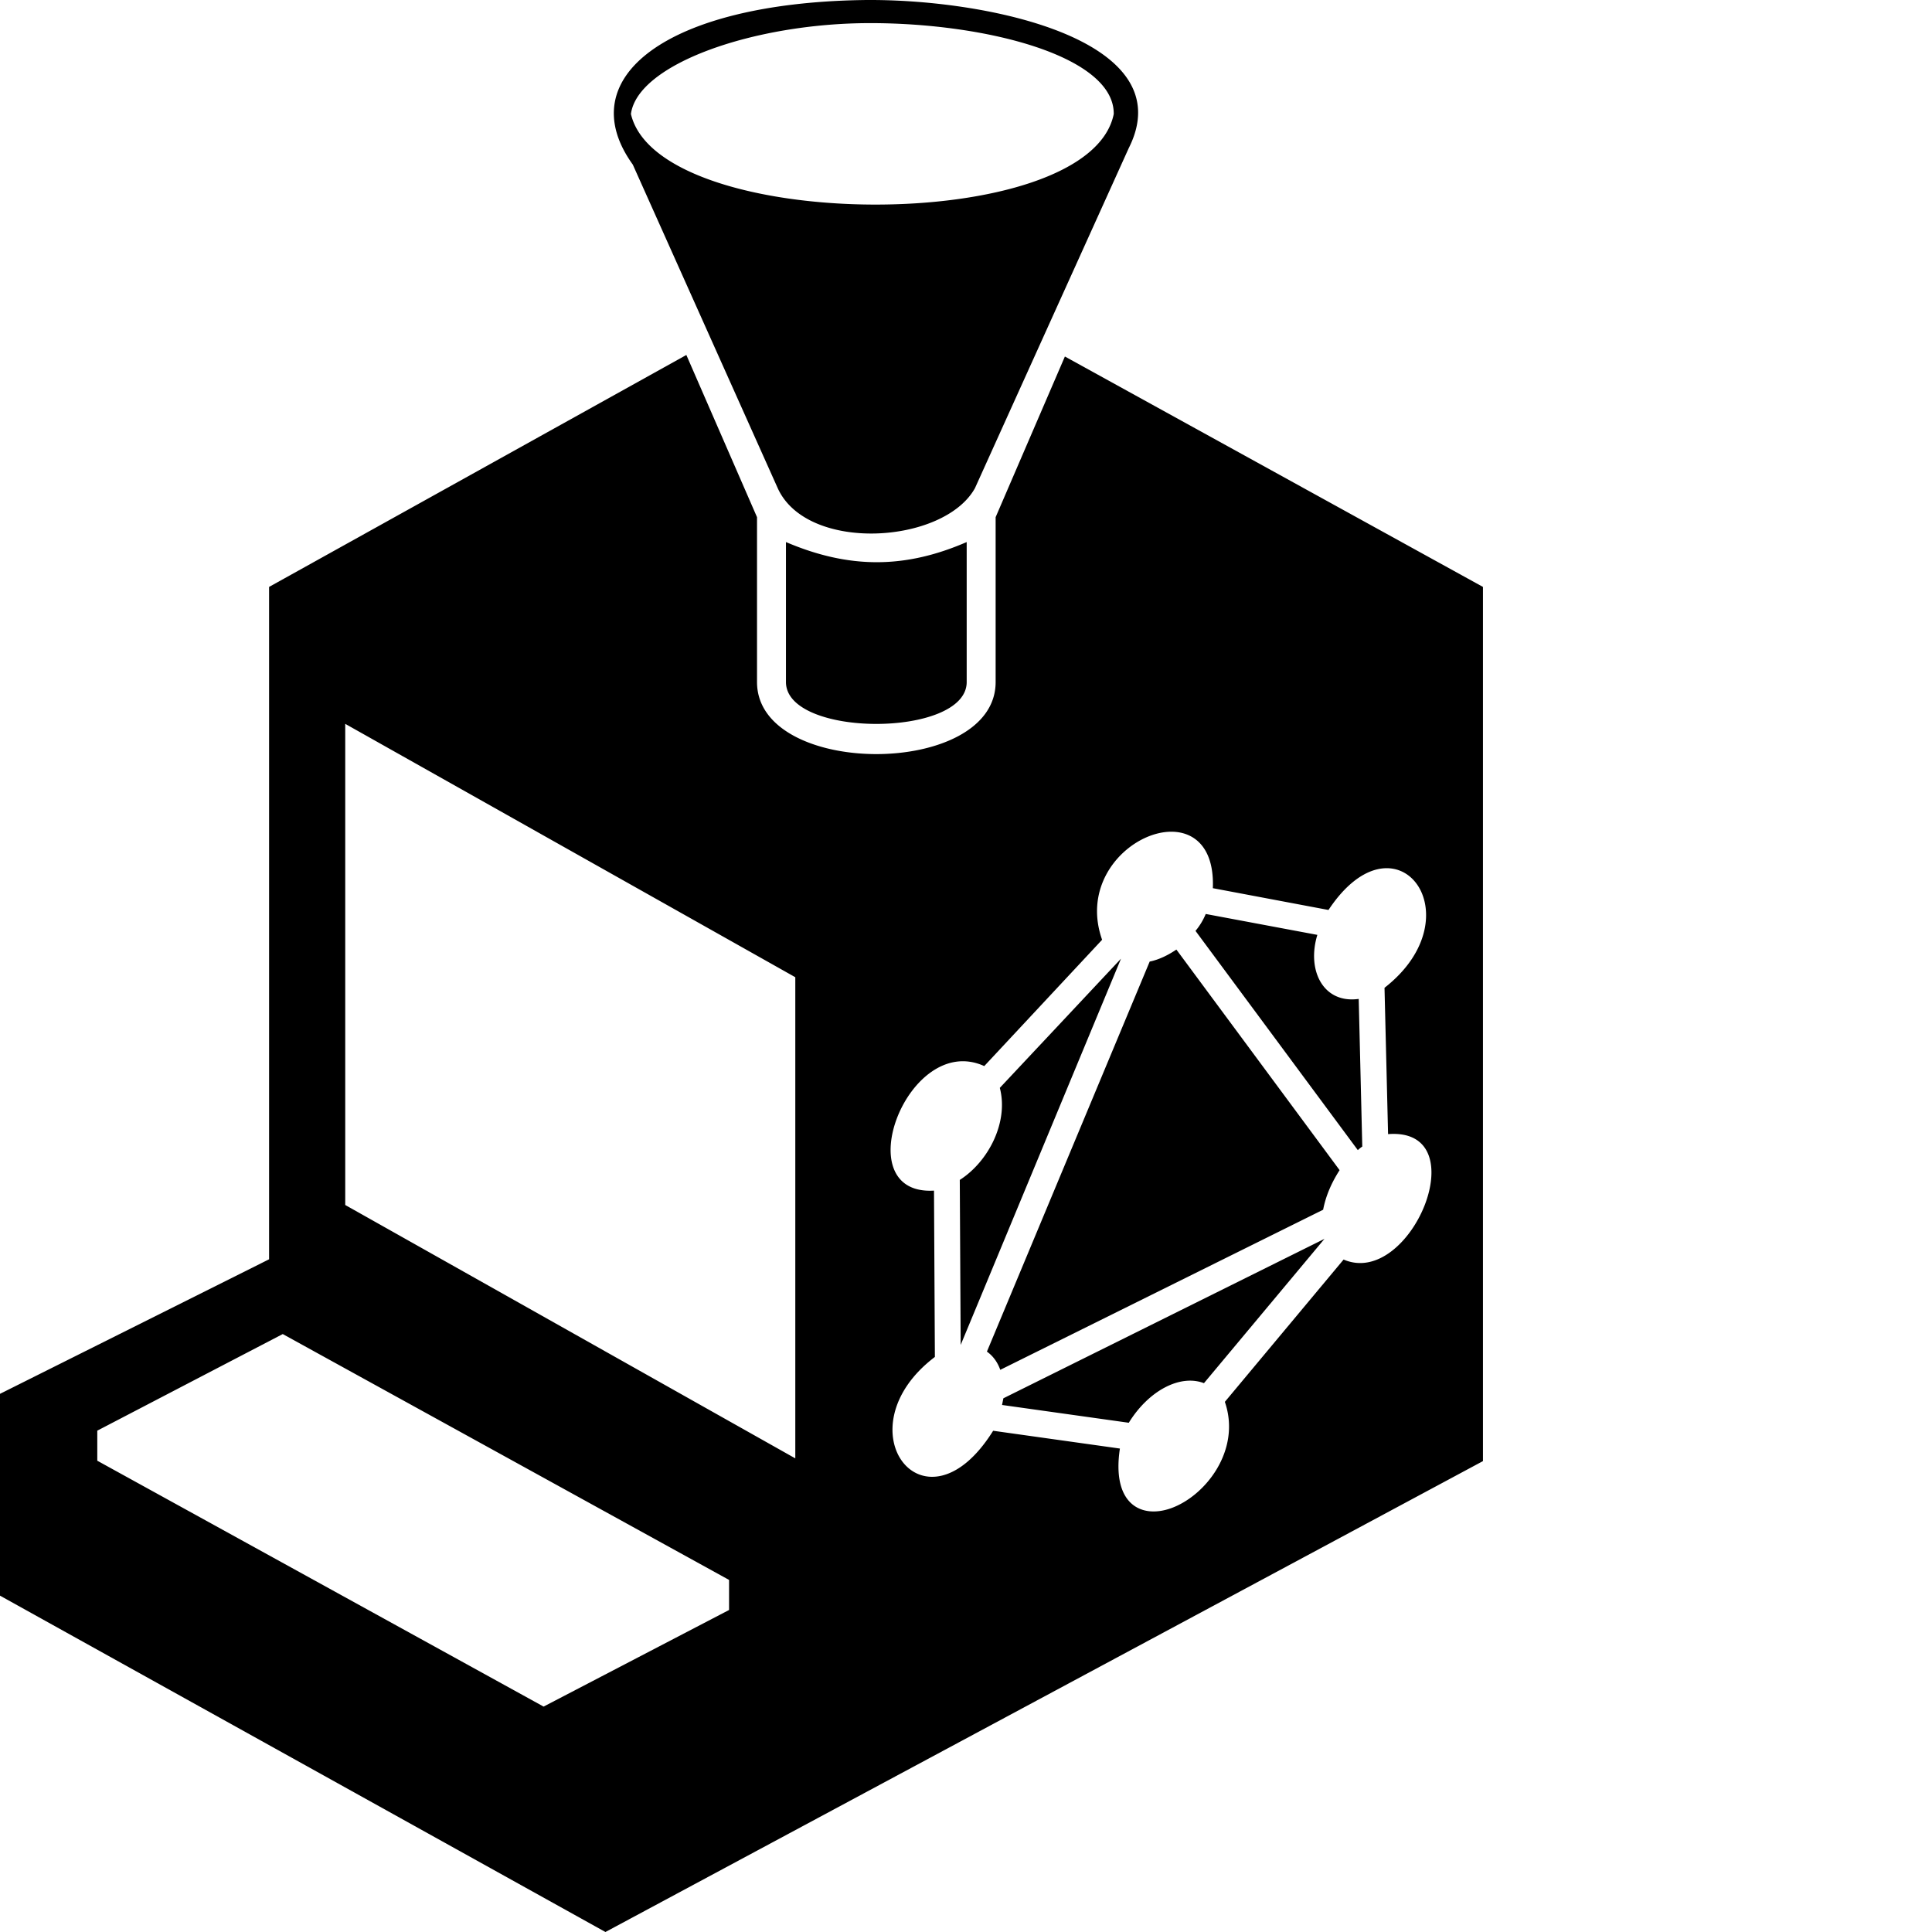 <svg xmlns="http://www.w3.org/2000/svg" version="1.1" viewBox="0 0 512 512" fill="currentColor"><path fill="currentColor" d="M208.288 180.752V143.65c16.953 7.231 31.75 7.007 47.895 0v37.102c0 14.793-47.895 14.793-47.895 0m-7.67 0v-43.695L181.89 94.071L71.31 155.539v178.185L0 369.38v53.483L160.448 512L393 387.207V155.539l-110.793-61.06l-18.354 42.578v43.695c0 25.453-63.235 25.453-63.235 0m5.479-51.398L167.7 43.622C151.038 20.48 176.966.95 228.15.022c32.68-.591 85.526 10.356 70.984 39.223l-40.76 90.118c-8.243 14.846-44.487 17.19-52.277-.009M230.589 6.127c-30.683 0-61.62 10.796-63.386 24.089c7.429 31.646 121.472 32.355 127.95 0c.175-15.236-33.5-24.09-64.564-24.09m17.164 353.476l-.235-44.08c-23.509 1.39-6.864-42.215 13.318-33l31.233-33.473c-9.035-25.609 30.447-42.192 29.347-13.671l30.644 5.775c17.916-27.014 39.322 1.528 14.85 20.625l.943 38.776c23.82-1.838 5.997 40.935-11.786 33.237l-31.469 37.715c4.406 12.77-5.151 25.01-14.378 28.229c-7.91 2.76-15.64-1.228-13.437-15.854l-33.59-4.714c-18.146 29.073-40.622-.475-15.44-19.565m107.253-49.501l-43.255-58.459c-2.239 1.532-4.714 2.711-7.071 3.183l-43.137 103.363c1.65 1.178 2.829 2.828 3.536 4.832l85.566-42.43c.686-3.634 2.201-7.119 4.361-10.49m-5.893-62.348l-29.583-5.54a17.096 17.096 0 0 1-2.71 4.48l43.018 58.104a8.26 8.26 0 0 1 1.179-.943l-.943-39.13c-9.442 1.312-13.827-7.612-10.961-16.971m-94.76 64.94l.236 43.727l42.489-102.362l-32.117 34.239c2.375 9.046-2.984 19.516-10.607 24.397m64.706 53.863L351 328.31l-85.095 42.253l-.354 1.768l33.59 4.714c5.282-8.566 13.657-12.915 19.919-10.49m-125.851 52.142v7.964l-49.151 25.6L25.78 387.104v-7.964l49.151-25.6zM91.49 319.335V191.827l119.273 67.148v127.508z"/></svg>